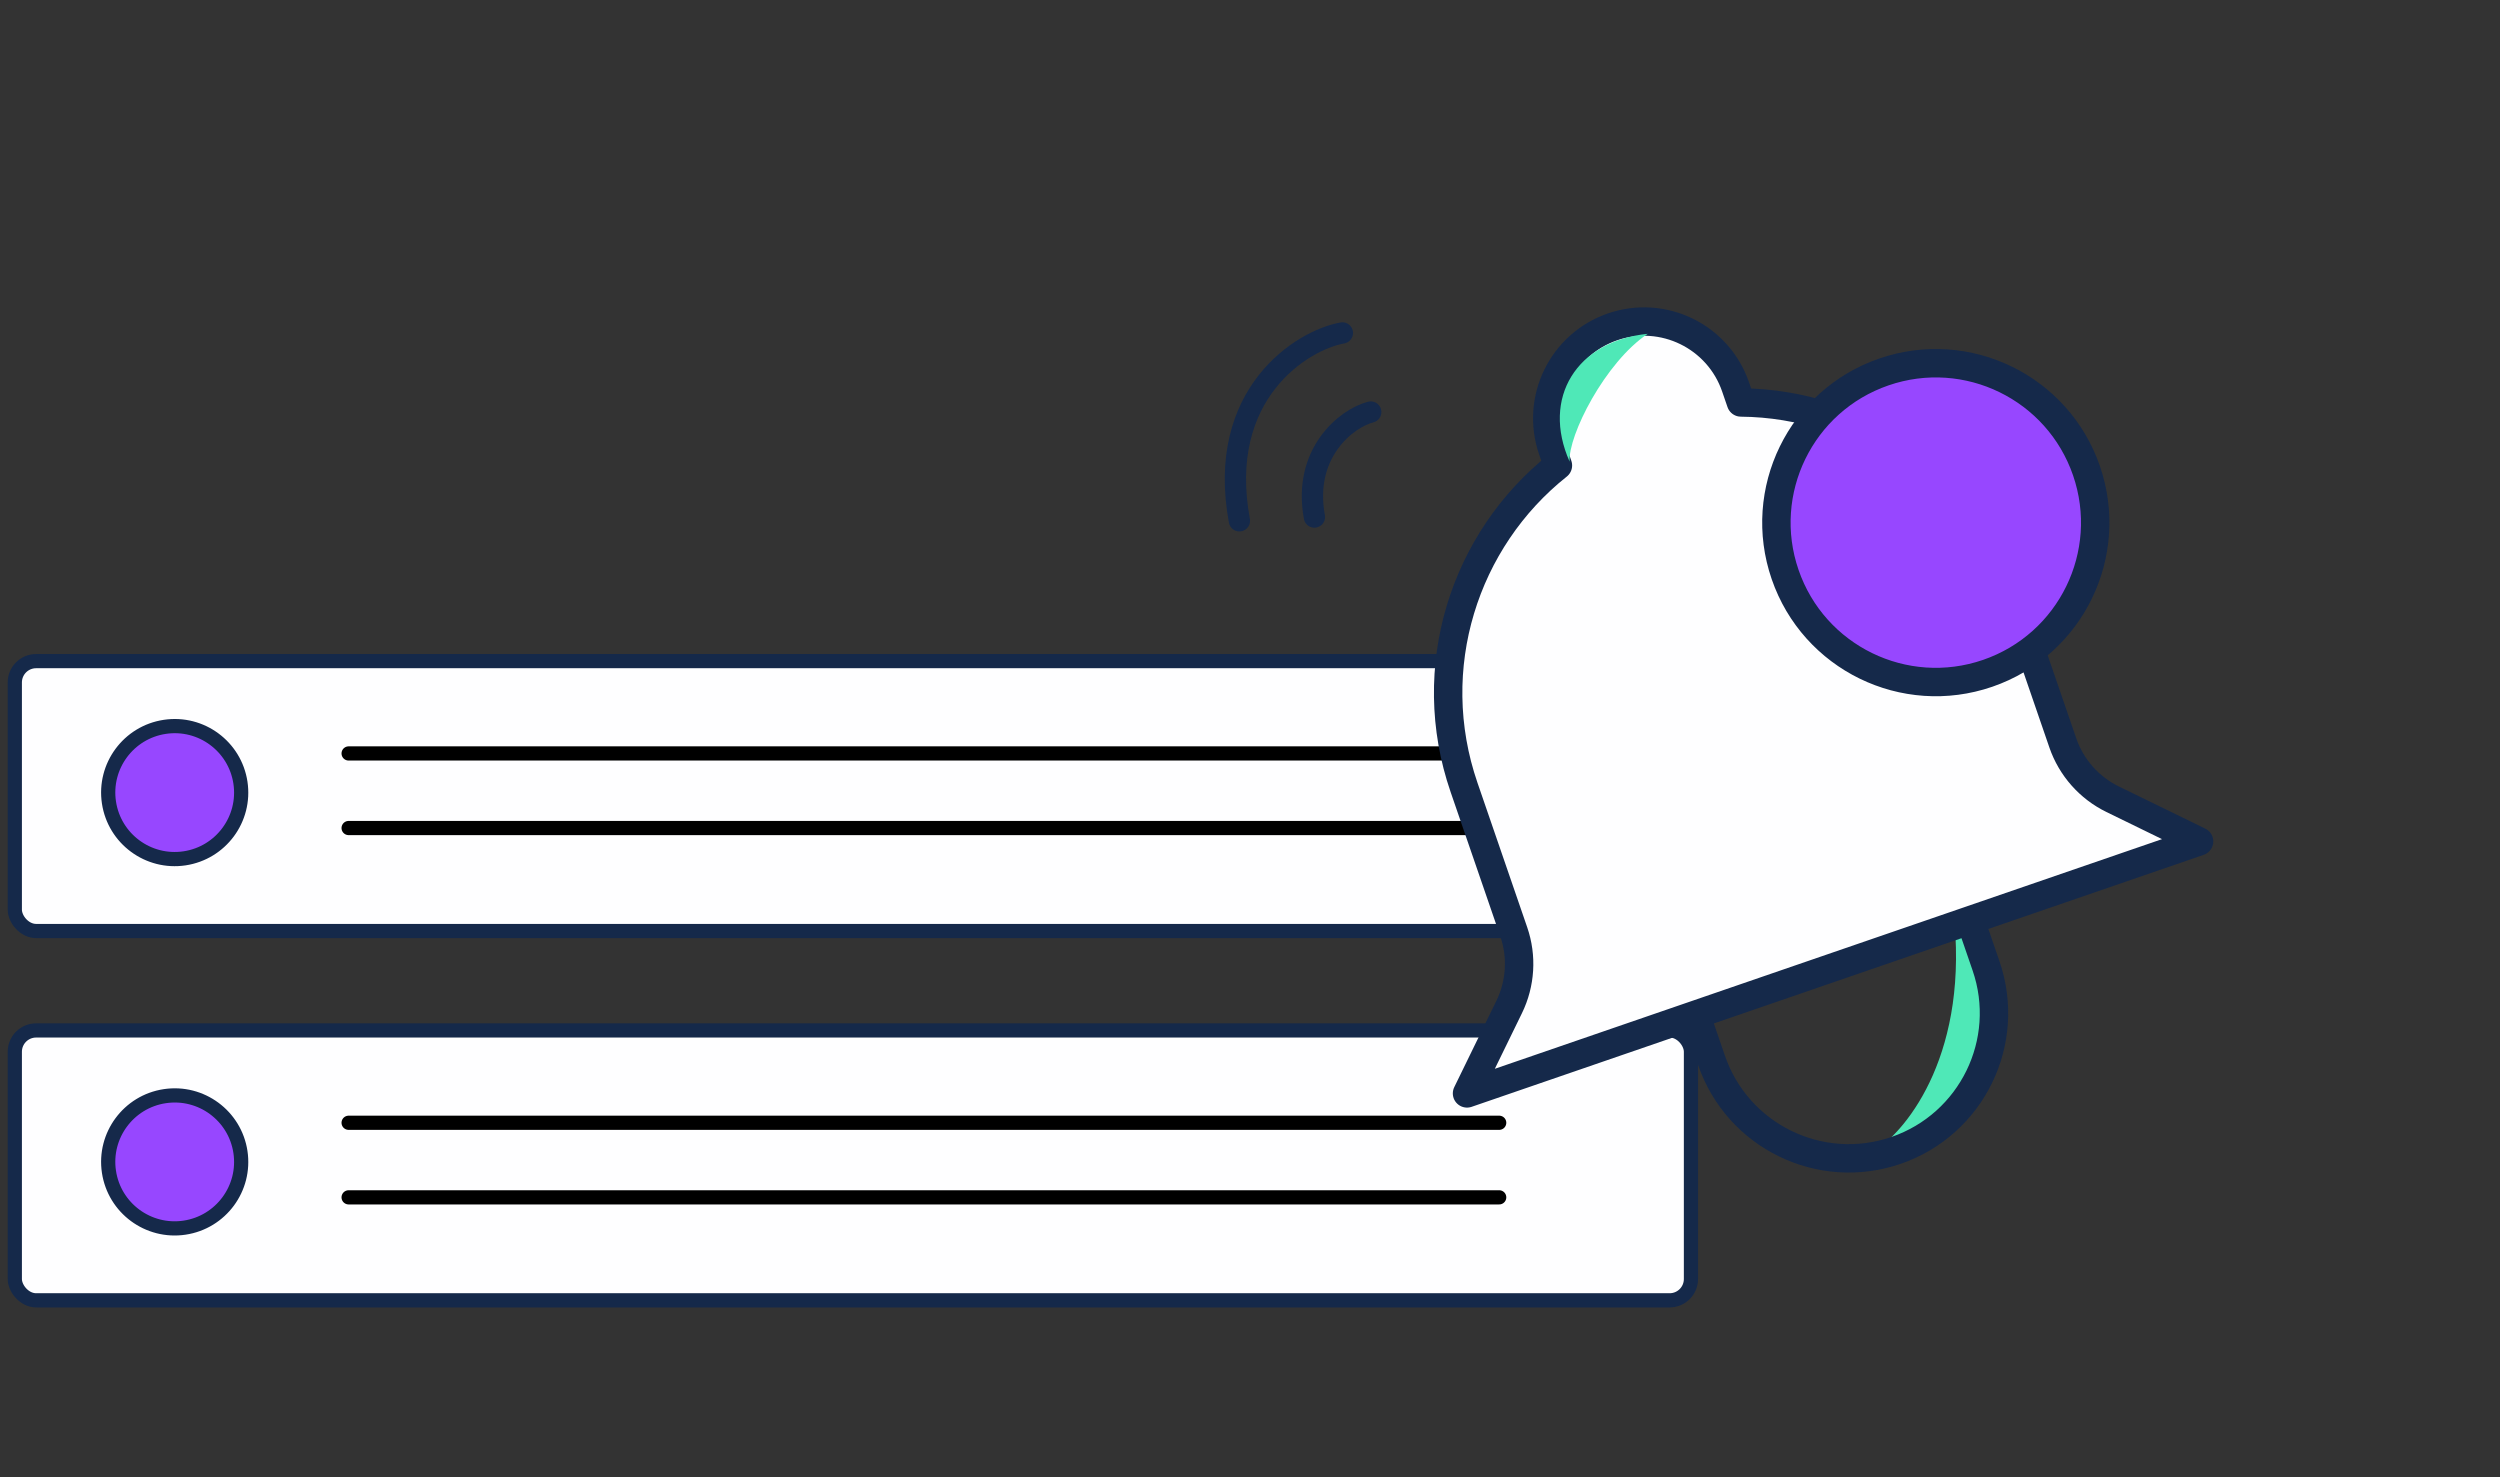 <svg width="176" height="104" viewBox="0 0 176 104" fill="none" xmlns="http://www.w3.org/2000/svg">
<rect x="0" y="0" width="176" height="104" fill="#333333" stroke="none"/>
<rect x="1.043" y="46.543" width="118" height="19" rx="1.5" fill="#FEFEFF" stroke="#15294A"/>
<path d="M12.994 60.427C15.551 60.043 17.311 57.659 16.927 55.103C16.543 52.546 14.159 50.785 11.603 51.17C9.047 51.554 7.286 53.938 7.67 56.494C8.054 59.05 10.438 60.811 12.994 60.427Z" fill="#9747FF" stroke="#15294A"/>
<path d="M24.543 53.043H105.543" stroke="black" stroke-linecap="round"/>
<path d="M24.543 58.293H105.543" stroke="black" stroke-linecap="round"/>
<rect x="1.043" y="72.543" width="118" height="19" rx="1.5" fill="#FEFEFF" stroke="#15294A"/>
<path d="M12.994 86.427C15.551 86.043 17.311 83.659 16.927 81.103C16.543 78.546 14.159 76.785 11.603 77.17C9.047 77.554 7.286 79.938 7.67 82.494C8.054 85.05 10.438 86.811 12.994 86.427Z" fill="#9747FF" stroke="#15294A"/>
<path d="M24.543 79.043H105.543" stroke="black" stroke-linecap="round"/>
<path d="M24.543 84.293H105.543" stroke="black" stroke-linecap="round"/>
<path d="M132.001 81C139.436 78 141.273 72.906 139.436 67.569L137.5 64C138.699 74 134.334 79.5 132.001 81Z" fill="#4FE8B7"/>
<path d="M103.278 76.975L119.383 71.431L138.71 64.779L154.815 59.235L148.732 56.267C147.082 55.463 145.82 54.035 145.222 52.3L141.721 42.126C138.824 33.711 130.982 28.404 122.562 28.334L122.184 27.235C120.959 23.677 117.082 21.785 113.524 23.01C109.967 24.235 108.075 28.111 109.3 31.669L109.678 32.769C103.085 38.006 100.171 47.016 103.068 55.431L106.569 65.604C107.167 67.34 107.05 69.242 106.246 70.891L103.278 76.975Z" fill="#FEFEFF"/>
<path d="M138.71 64.779L154.815 59.235L148.732 56.267C147.082 55.463 145.82 54.035 145.222 52.3L141.721 42.126C138.824 33.711 130.982 28.404 122.562 28.334L122.184 27.235C120.959 23.677 117.082 21.785 113.524 23.01C109.967 24.235 108.075 28.111 109.3 31.669L109.678 32.769C103.085 38.006 100.171 47.016 103.068 55.431L106.569 65.604C107.167 67.34 107.05 69.242 106.246 70.891L103.278 76.975L119.383 71.431M138.71 64.779L139.818 68C141.655 73.337 138.818 79.152 133.481 80.989C128.144 82.826 122.329 79.989 120.492 74.652L119.383 71.431M138.71 64.779L119.383 71.431" stroke="#15294A" stroke-width="2" stroke-linecap="round" stroke-linejoin="round"/>
<path d="M139.932 47.402C145.791 45.385 148.906 39.001 146.889 33.142C144.872 27.282 138.488 24.168 132.629 26.184C126.77 28.201 123.655 34.586 125.672 40.445C127.688 46.304 134.073 49.419 139.932 47.402Z" fill="#9747FF" stroke="#15294A" stroke-width="2"/>
<path d="M110.501 32.5C110.381 30.667 113.002 25.5 116.001 23.5C111 24 108.501 28 110.501 32.5Z" fill="#4FE8B7"/>
<path d="M94.504 23.44C91.701 23.936 85.597 27.687 87.253 36.663" stroke="#15294A" stroke-width="1.5" stroke-linecap="round"/>
<path d="M96.5 29.008C94.802 29.437 91.702 31.891 92.534 36.4" stroke="#15294A" stroke-width="1.5" stroke-linecap="round"/>
</svg>
